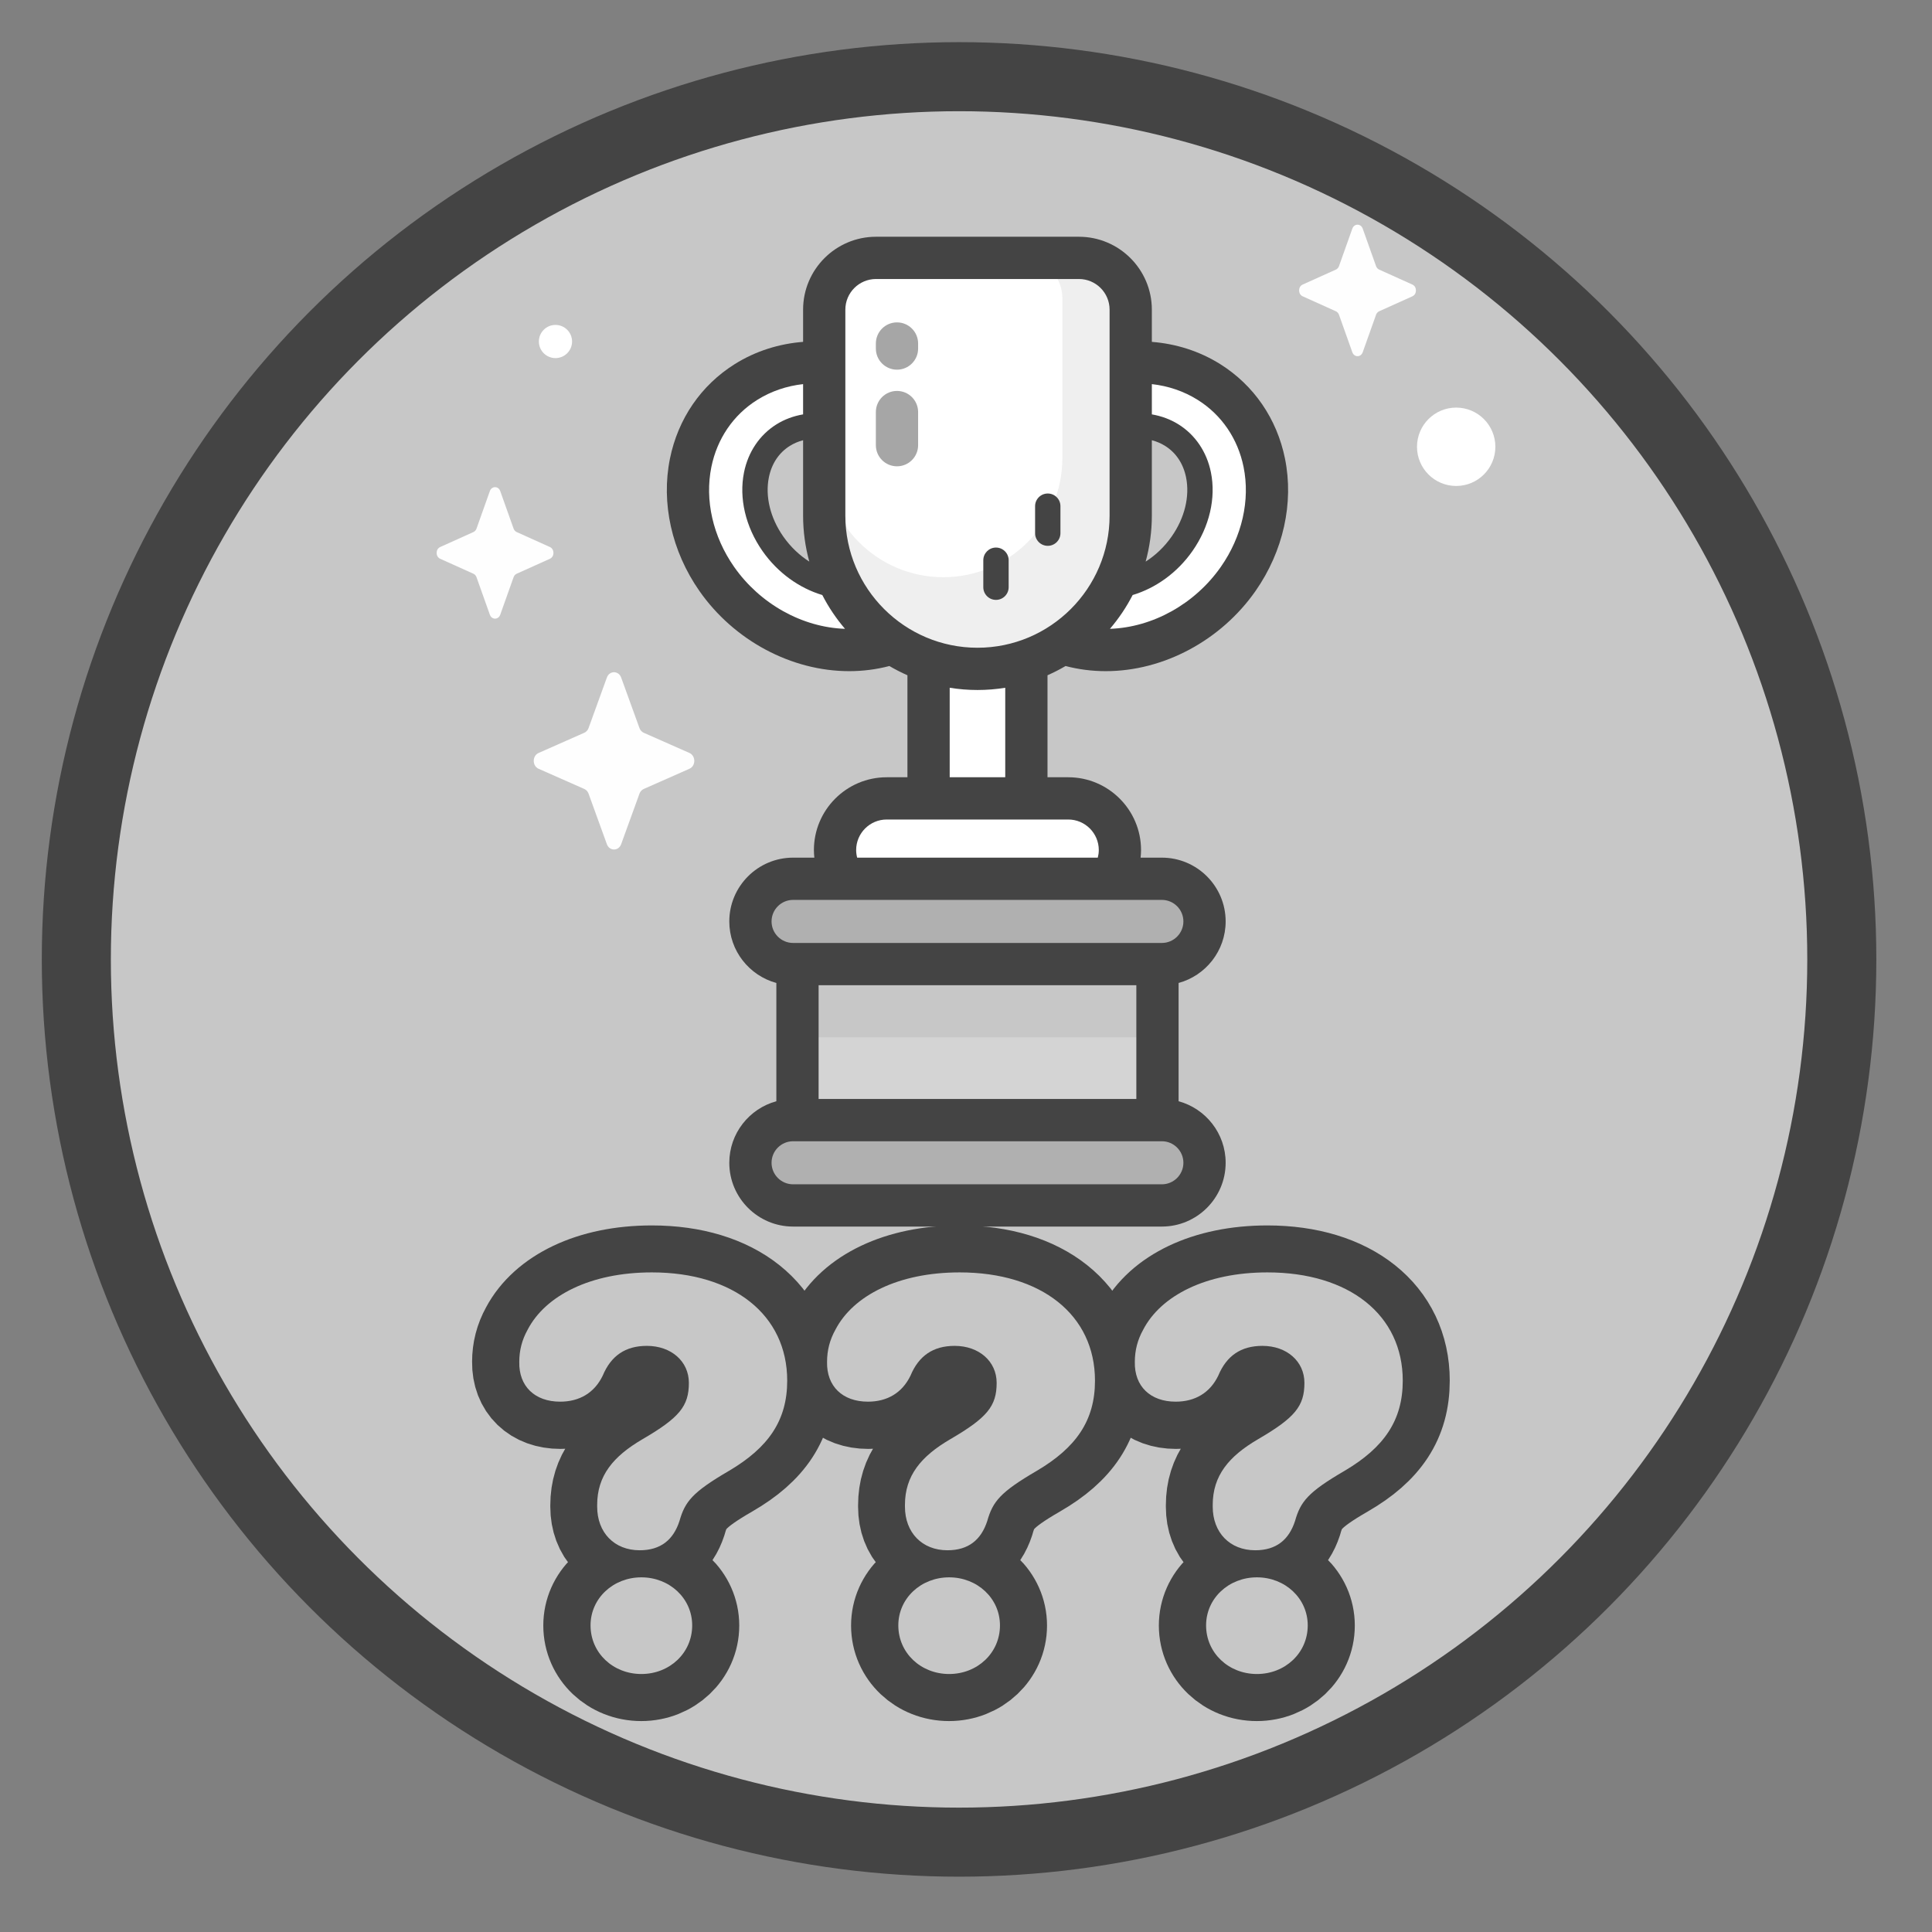 <?xml version="1.0" encoding="UTF-8" standalone="no"?>
<!DOCTYPE svg PUBLIC "-//W3C//DTD SVG 1.1//EN" "http://www.w3.org/Graphics/SVG/1.1/DTD/svg11.dtd">
<svg width="100%" height="100%" viewBox="0 0 256 256" version="1.1" xmlns="http://www.w3.org/2000/svg" xmlns:xlink="http://www.w3.org/1999/xlink" xml:space="preserve" xmlns:serif="http://www.serif.com/" style="fill-rule:evenodd;clip-rule:evenodd;stroke-linecap:round;stroke-linejoin:round;stroke-miterlimit:1.5;">
    <rect x="0" y="0" width="256" height="256" fill="#808080" stroke="none"/>
    <g transform="matrix(0.061,0,0,0.061,-0.266,6.217)">
        <circle cx="2087.66" cy="1982.15" r="1917.5" style="fill:rgb(199,199,199);stroke:rgb(68,68,68);stroke-width:150px;"/>
    </g>
    <g transform="matrix(0.274,0,0,0.274,128,96.149)">
        <g transform="matrix(1,0,0,1,-256,-256)">
            <g>
                <g>
                    <g>
                        <path d="M247.617,114.715C247.616,114.715 247.616,114.714 247.617,114.715C224.481,81.609 180.504,70.452 149.582,89.84C118.662,109.23 112.326,151.938 135.461,185.044C150.893,207.127 175.597,219.445 199.515,219.445C211.454,219.445 223.199,216.375 233.494,209.918C264.415,190.528 270.751,147.82 247.617,114.715ZM215.536,184.22C199.572,194.231 175.82,186.968 162.589,168.032C149.356,149.096 151.578,125.547 167.54,115.537C172.407,112.486 177.995,111.04 183.791,111.04C197.005,111.04 211.29,118.562 220.488,131.726L220.487,131.725C233.72,150.661 231.499,174.21 215.536,184.22Z" style="fill:white;fill-rule:nonzero;"/>
                        <path d="M373.514,89.84C342.592,70.452 298.615,81.609 275.48,114.714C275.48,114.714 275.48,114.715 275.479,114.715C252.346,147.82 258.681,190.529 289.601,209.917C299.897,216.374 311.641,219.444 323.58,219.444C347.499,219.444 372.202,207.127 387.635,185.043C410.769,151.938 404.434,109.229 373.514,89.84ZM360.506,168.032C347.275,186.967 323.523,194.231 307.559,184.22C291.596,174.21 289.375,150.661 302.607,131.726L302.606,131.727C311.805,118.563 326.089,111.041 339.303,111.041C345.099,111.041 350.687,112.487 355.554,115.538C371.518,125.547 373.739,149.096 360.506,168.032Z" style="fill:white;fill-rule:nonzero;"/>
                        <rect x="237.901" y="205.243" width="47.295" height="135.322" style="fill:white;"/>
                        <path d="M305.447,291.185L217.65,291.185C203.851,291.185 192.664,302.372 192.664,316.171C192.664,329.97 203.851,341.157 217.65,341.157L305.447,341.157C319.246,341.157 330.433,329.971 330.433,316.171C330.432,302.372 319.246,291.185 305.447,291.185Z" style="fill:white;fill-rule:nonzero;"/>
                        <path d="M261.548,228.554C220.618,228.554 187.438,195.374 187.438,154.444L187.438,54.837C187.438,41.01 198.647,29.802 212.473,29.802L310.622,29.802C324.449,29.802 335.657,41.011 335.657,54.837L335.657,154.444C335.658,195.374 302.478,228.554 261.548,228.554Z" style="fill:white;fill-rule:nonzero;"/>
                    </g>
                    <path d="M310.623,29.802L283.145,29.802C293.887,29.802 302.596,38.51 302.596,49.253L302.596,126.642C302.596,158.441 276.817,184.221 245.017,184.221C213.217,184.221 187.438,158.442 187.438,126.642L187.438,154.445C187.438,195.375 220.618,228.555 261.548,228.555C302.478,228.555 335.658,195.375 335.658,154.445L335.658,54.837C335.658,41.01 324.449,29.802 310.623,29.802Z" style="fill:rgb(239,239,239);fill-rule:nonzero;"/>
                    <rect x="174.505" y="359.549" width="174.086" height="102.02" style="fill:rgb(212,212,212);"/>
                    <path d="M350.719,488.033L172.377,488.033C160.984,488.033 151.749,478.798 151.749,467.405C151.749,456.013 160.984,446.777 172.377,446.777L350.72,446.777C362.112,446.777 371.348,456.013 371.348,467.405C371.347,478.798 362.112,488.033 350.719,488.033Z" style="fill:rgb(176,176,176);fill-rule:nonzero;"/>
                    <path d="M350.719,371.317L172.377,371.317C160.984,371.317 151.749,362.081 151.749,350.689C151.749,339.296 160.984,330.061 172.377,330.061L350.72,330.061C362.112,330.061 371.348,339.296 371.348,350.689C371.347,362.082 362.112,371.317 350.719,371.317Z" style="fill:rgb(176,176,176);fill-rule:nonzero;"/>
                    <rect x="172.377" y="371.317" width="176.214" height="35.436" style="fill:rgb(199,199,199);"/>
                </g>
                <g>
                    <g>
                        <path d="M410.259,126.854C406.351,107.617 395.229,91.398 378.941,81.183C368.818,74.836 357.495,71.333 345.874,70.417L345.874,54.837C345.874,35.399 330.06,19.585 310.622,19.585L212.473,19.585C193.034,19.585 177.22,35.399 177.22,54.837L177.22,70.415C165.6,71.333 154.277,74.836 144.154,81.183C127.866,91.397 116.744,107.616 112.836,126.853C108.47,148.347 113.664,171.689 127.084,190.896C143.794,214.807 171.547,229.66 199.513,229.66C206.17,229.66 212.697,228.815 218.944,227.174C221.757,228.828 224.673,230.323 227.681,231.648L227.681,280.969L217.65,280.969C198.239,280.969 182.447,296.761 182.447,316.172C182.447,317.415 182.536,318.636 182.663,319.846L172.377,319.846C155.369,319.846 141.532,333.682 141.532,350.691C141.532,364.901 151.192,376.889 164.288,380.452L164.288,437.646C151.192,441.209 141.532,453.198 141.532,467.407C141.532,484.415 155.369,498.252 172.377,498.252L350.72,498.252C367.728,498.252 381.565,484.415 381.565,467.407C381.565,453.197 371.905,441.209 358.809,437.646L358.809,380.452C371.905,376.889 381.565,364.901 381.565,350.691C381.565,333.683 367.729,319.846 350.72,319.846L340.434,319.846C340.562,318.637 340.65,317.416 340.65,316.172C340.65,296.761 324.858,280.969 305.447,280.969L295.413,280.969L295.413,231.648C298.421,230.323 301.336,228.828 304.148,227.175C310.396,228.815 316.923,229.66 323.581,229.66C351.547,229.66 379.3,214.807 396.011,190.895C409.431,171.689 414.625,148.348 410.259,126.854ZM345.874,117.985C348.168,118.58 350.319,119.49 352.298,120.731C357.572,124.038 361.072,129.296 362.421,135.933C364.287,145.12 361.757,155.539 355.481,164.522C351.955,169.568 347.6,173.667 342.876,176.684C344.817,169.593 345.874,162.142 345.874,154.444L345.874,117.985ZM197.654,54.837C197.654,46.667 204.302,40.019 212.473,40.019L310.622,40.019C318.792,40.019 325.44,46.667 325.44,54.837L325.44,154.444C325.44,189.675 296.777,218.337 261.547,218.337C226.317,218.337 197.654,189.674 197.654,154.444L197.654,54.837ZM180.217,176.675C175.495,173.658 171.139,169.565 167.614,164.522C161.338,155.539 158.809,145.119 160.675,135.932C162.024,129.294 165.524,124.038 170.796,120.732C172.776,119.491 174.927,118.58 177.221,117.986L177.221,154.444C177.221,162.138 178.277,169.587 180.217,176.675ZM143.836,179.192C133.604,164.55 129.605,146.956 132.862,130.921C135.645,117.222 143.511,105.705 155.01,98.495C161.821,94.225 169.391,91.724 177.22,90.847L177.22,105.484C172.563,106.281 168.168,107.908 164.282,110.344C156.211,115.404 150.663,123.626 148.659,133.491C146.128,145.953 149.373,159.822 157.564,171.543C165.03,182.228 175.538,189.563 186.511,192.846C189.534,198.729 193.224,204.209 197.488,209.191C176.778,208.493 156.374,197.133 143.836,179.192ZM184.722,436.561L184.722,381.534L338.375,381.534L338.375,436.561L184.722,436.561ZM350.719,477.817L172.377,477.817C166.636,477.817 161.966,473.147 161.966,467.406C161.966,461.665 166.636,456.995 172.377,456.995L350.72,456.995C356.461,456.995 361.131,461.665 361.131,467.406C361.131,473.146 356.46,477.817 350.719,477.817ZM361.131,350.69C361.131,356.431 356.461,361.101 350.72,361.101L172.377,361.101C166.636,361.101 161.966,356.431 161.966,350.69C161.966,344.949 166.636,340.279 172.377,340.279L350.72,340.279C356.46,340.278 361.131,344.949 361.131,350.69ZM320.216,316.171C320.216,317.442 320.036,318.668 319.731,319.845L203.365,319.845C203.06,318.669 202.88,317.442 202.88,316.171C202.88,308.028 209.506,301.402 217.649,301.402L305.446,301.402C313.59,301.402 320.216,308.028 320.216,316.171ZM274.979,280.968L248.117,280.968L248.117,237.689C252.493,238.392 256.976,238.77 261.547,238.77C266.119,238.77 270.602,238.392 274.978,237.689L274.978,280.968L274.979,280.968ZM379.261,179.191C366.722,197.133 346.316,208.492 325.606,209.192C329.87,204.21 333.561,198.729 336.584,192.846C347.557,189.562 358.066,182.227 365.531,171.544C373.721,159.824 376.967,145.954 374.437,133.493C372.433,123.627 366.884,115.406 358.812,110.344C354.928,107.909 350.533,106.282 345.876,105.485L345.876,90.848C353.705,91.725 361.277,94.225 368.087,98.495C379.587,105.707 387.453,117.223 390.235,130.922C393.491,146.957 389.492,164.551 379.261,179.191Z" style="fill:rgb(68,68,68);fill-rule:nonzero;"/>
                        <path d="M270.497,195.193C273.882,195.193 276.627,192.448 276.627,189.063L276.627,176.019C276.627,172.634 273.882,169.889 270.497,169.889C267.112,169.889 264.367,172.634 264.367,176.019L264.367,189.063C264.367,192.448 267.112,195.193 270.497,195.193Z" style="fill:rgb(68,68,68);fill-rule:nonzero;"/>
                        <path d="M295.54,169.053C298.925,169.053 301.67,166.308 301.67,162.923L301.67,149.879C301.67,146.494 298.925,143.749 295.54,143.749C292.155,143.749 289.41,146.494 289.41,149.879L289.41,162.923C289.41,166.309 292.155,169.053 295.54,169.053Z" style="fill:rgb(68,68,68);fill-rule:nonzero;"/>
                    </g>
                    <path d="M222.627,130.595C216.985,130.595 212.41,126.02 212.41,120.378L212.41,104.36C212.41,98.718 216.985,94.143 222.627,94.143C228.269,94.143 232.844,98.717 232.844,104.36L232.844,120.378C232.844,126.021 228.269,130.595 222.627,130.595Z" style="fill:rgb(166,166,166);fill-rule:nonzero;"/>
                    <path d="M222.627,83.866C216.985,83.866 212.41,79.291 212.41,73.649L212.41,71.212C212.41,65.57 216.985,60.995 222.627,60.995C228.269,60.995 232.844,65.57 232.844,71.212L232.844,73.649C232.844,79.291 228.269,83.866 222.627,83.866Z" style="fill:rgb(166,166,166);fill-rule:nonzero;"/>
                </g>
                <g>
                    <path d="M512,121.153C512,131.618 503.516,140.102 493.051,140.102C482.586,140.102 474.102,131.618 474.102,121.153C474.102,110.688 482.586,102.204 493.051,102.204C503.516,102.204 512,110.688 512,121.153Z" style="fill:white;fill-rule:nonzero;"/>
                    <circle cx="57.468" cy="70.244" r="8.025" style="fill:white;"/>
                    <g>
                        <path d="M30.767,142.592L37.204,160.692C37.48,161.467 38.025,162.081 38.714,162.391L54.796,169.636C57.068,170.66 57.068,174.28 54.796,175.303L38.714,182.548C38.025,182.858 37.48,183.472 37.204,184.247L30.767,202.347C29.857,204.904 26.641,204.904 25.732,202.347L19.295,184.247C19.019,183.472 18.474,182.858 17.785,182.548L1.704,175.303C-0.568,174.279 -0.568,170.66 1.704,169.636L17.785,162.391C18.474,162.081 19.019,161.467 19.295,160.692L25.732,142.592C26.642,140.035 29.858,140.035 30.767,142.592Z" style="fill:rgb(254,254,254);fill-rule:nonzero;"/>
                        <path d="M447.856,15.668L454.293,33.768C454.568,34.543 455.114,35.157 455.803,35.467L471.885,42.712C474.157,43.736 474.157,47.355 471.885,48.379L455.803,55.624C455.114,55.934 454.569,56.548 454.293,57.323L447.856,75.423C446.947,77.98 443.73,77.98 442.821,75.423L436.384,57.323C436.108,56.548 435.563,55.934 434.874,55.624L418.793,48.379C416.521,47.355 416.521,43.736 418.793,42.712L434.874,35.467C435.563,35.157 436.108,34.543 436.384,33.768L442.821,15.668C443.731,13.111 446.947,13.111 447.856,15.668Z" style="fill:rgb(254,254,254);fill-rule:nonzero;"/>
                        <path d="M89.242,232.764L98.087,257.165C98.466,258.21 99.215,259.038 100.162,259.456L122.259,269.223C125.381,270.603 125.381,275.483 122.259,276.863L100.162,286.63C99.216,287.048 98.466,287.876 98.087,288.921L89.242,313.322C87.992,316.769 83.573,316.769 82.323,313.322L73.478,288.921C73.099,287.876 72.35,287.048 71.403,286.63L49.306,276.863C46.184,275.483 46.184,270.603 49.306,269.223L71.403,259.456C72.349,259.038 73.099,258.21 73.478,257.165L82.323,232.764C83.573,229.316 87.992,229.316 89.242,232.764Z" style="fill:rgb(254,254,254);fill-rule:nonzero;"/>
                    </g>
                </g>
            </g>
        </g>
    </g>
    <g transform="matrix(0.061,0,0,0.061,33.961,20.247)">
        <path d="M833.318,3035C878.435,3035 905.974,3013.32 919.451,2972.3C931.169,2930.12 946.404,2909.02 1026.68,2862.73C1112.81,2812.93 1153.24,2753.16 1153.24,2667.03C1153.24,2524.65 1036.64,2432.07 859.099,2432.07C726.091,2432.07 628.24,2482.46 588.982,2556.29C576.677,2578.55 570.818,2601.41 570.818,2626.6C570.232,2679.34 605.388,2713.32 660.466,2713.32C701.482,2713.32 734.88,2693.98 751.872,2655.9C770.037,2613.12 801.677,2591.45 848.552,2591.45C901.287,2591.45 939.372,2624.84 939.372,2672.3C939.372,2722.7 918.865,2747.89 839.177,2794.76C775.31,2831.09 740.74,2873.87 740.74,2937.73L740.74,2941.25C740.74,2996.91 777.068,3035 833.318,3035ZM836.247,3304.53C897.185,3304.53 946.99,3258.24 946.99,3199.06C946.99,3140.47 897.185,3094.18 836.247,3094.18C774.724,3094.18 725.505,3140.47 725.505,3199.06C725.505,3258.24 774.724,3304.53 836.247,3304.53Z" style="fill:none;fill-rule:nonzero;stroke:rgb(68,68,68);stroke-width:204.17px;stroke-linecap:butt;stroke-miterlimit:2;"/>
        <path d="M1501.87,3035C1546.99,3035 1574.53,3013.32 1588.01,2972.3C1599.72,2930.12 1614.96,2909.02 1695.23,2862.73C1781.37,2812.93 1821.79,2753.16 1821.79,2667.03C1821.79,2524.65 1705.19,2432.07 1527.65,2432.07C1394.65,2432.07 1296.79,2482.46 1257.54,2556.29C1245.23,2578.55 1239.37,2601.41 1239.37,2626.6C1238.79,2679.34 1273.94,2713.32 1329.02,2713.32C1370.04,2713.32 1403.43,2693.98 1420.43,2655.9C1438.59,2613.12 1470.23,2591.45 1517.11,2591.45C1569.84,2591.45 1607.93,2624.84 1607.93,2672.3C1607.93,2722.7 1587.42,2747.89 1507.73,2794.76C1443.87,2831.09 1409.29,2873.87 1409.29,2937.73L1409.29,2941.25C1409.29,2996.91 1445.62,3035 1501.87,3035ZM1504.8,3304.53C1565.74,3304.53 1615.54,3258.24 1615.54,3199.06C1615.54,3140.47 1565.74,3094.18 1504.8,3094.18C1443.28,3094.18 1394.06,3140.47 1394.06,3199.06C1394.06,3258.24 1443.28,3304.53 1504.8,3304.53Z" style="fill:none;fill-rule:nonzero;stroke:rgb(68,68,68);stroke-width:204.17px;stroke-linecap:butt;stroke-miterlimit:2;"/>
        <path d="M2170.43,3035C2215.54,3035 2243.08,3013.32 2256.56,2972.3C2268.28,2930.12 2283.51,2909.02 2363.79,2862.73C2449.92,2812.93 2490.35,2753.16 2490.35,2667.03C2490.35,2524.65 2373.75,2432.07 2196.21,2432.07C2063.2,2432.07 1965.35,2482.46 1926.09,2556.29C1913.79,2578.55 1907.93,2601.41 1907.93,2626.6C1907.34,2679.34 1942.5,2713.32 1997.58,2713.32C2038.59,2713.32 2071.99,2693.98 2088.98,2655.9C2107.15,2613.12 2138.79,2591.45 2185.66,2591.45C2238.4,2591.45 2276.48,2624.84 2276.48,2672.3C2276.48,2722.7 2255.97,2747.89 2176.29,2794.76C2112.42,2831.09 2077.85,2873.87 2077.85,2937.73L2077.85,2941.25C2077.85,2996.91 2114.18,3035 2170.43,3035ZM2173.36,3304.53C2234.29,3304.53 2284.1,3258.24 2284.1,3199.06C2284.1,3140.47 2234.29,3094.18 2173.36,3094.18C2111.83,3094.18 2062.62,3140.47 2062.62,3199.06C2062.62,3258.24 2111.83,3304.53 2173.36,3304.53Z" style="fill:none;fill-rule:nonzero;stroke:rgb(68,68,68);stroke-width:204.17px;stroke-linecap:butt;stroke-miterlimit:2;"/>
        <g transform="matrix(1200,0,0,1200,528.044,3285.2)">
            <path d="M0.254,-0.208C0.292,-0.208 0.315,-0.227 0.326,-0.261C0.336,-0.296 0.349,-0.313 0.416,-0.352C0.487,-0.394 0.521,-0.443 0.521,-0.515C0.521,-0.634 0.424,-0.711 0.276,-0.711C0.165,-0.711 0.083,-0.669 0.051,-0.607C0.041,-0.589 0.036,-0.57 0.036,-0.549C0.035,-0.505 0.064,-0.477 0.11,-0.477C0.145,-0.477 0.172,-0.493 0.187,-0.524C0.202,-0.56 0.228,-0.578 0.267,-0.578C0.311,-0.578 0.343,-0.55 0.343,-0.511C0.343,-0.469 0.326,-0.448 0.259,-0.409C0.206,-0.378 0.177,-0.343 0.177,-0.29L0.177,-0.287C0.177,-0.24 0.208,-0.208 0.254,-0.208ZM0.257,0.016C0.308,0.016 0.349,-0.022 0.349,-0.072C0.349,-0.121 0.308,-0.159 0.257,-0.159C0.206,-0.159 0.165,-0.121 0.165,-0.072C0.165,-0.022 0.206,0.016 0.257,0.016Z" style="fill:rgb(199,199,199);fill-rule:nonzero;"/>
        </g>
        <g transform="matrix(1200,0,0,1200,1196.6,3285.2)">
            <path d="M0.254,-0.208C0.292,-0.208 0.315,-0.227 0.326,-0.261C0.336,-0.296 0.349,-0.313 0.416,-0.352C0.487,-0.394 0.521,-0.443 0.521,-0.515C0.521,-0.634 0.424,-0.711 0.276,-0.711C0.165,-0.711 0.083,-0.669 0.051,-0.607C0.041,-0.589 0.036,-0.57 0.036,-0.549C0.035,-0.505 0.064,-0.477 0.11,-0.477C0.145,-0.477 0.172,-0.493 0.187,-0.524C0.202,-0.56 0.228,-0.578 0.267,-0.578C0.311,-0.578 0.343,-0.55 0.343,-0.511C0.343,-0.469 0.326,-0.448 0.259,-0.409C0.206,-0.378 0.177,-0.343 0.177,-0.29L0.177,-0.287C0.177,-0.24 0.208,-0.208 0.254,-0.208ZM0.257,0.016C0.308,0.016 0.349,-0.022 0.349,-0.072C0.349,-0.121 0.308,-0.159 0.257,-0.159C0.206,-0.159 0.165,-0.121 0.165,-0.072C0.165,-0.022 0.206,0.016 0.257,0.016Z" style="fill:rgb(199,199,199);fill-rule:nonzero;"/>
        </g>
        <g transform="matrix(1200,0,0,1200,1865.15,3285.2)">
            <path d="M0.254,-0.208C0.292,-0.208 0.315,-0.227 0.326,-0.261C0.336,-0.296 0.349,-0.313 0.416,-0.352C0.487,-0.394 0.521,-0.443 0.521,-0.515C0.521,-0.634 0.424,-0.711 0.276,-0.711C0.165,-0.711 0.083,-0.669 0.051,-0.607C0.041,-0.589 0.036,-0.57 0.036,-0.549C0.035,-0.505 0.064,-0.477 0.11,-0.477C0.145,-0.477 0.172,-0.493 0.187,-0.524C0.202,-0.56 0.228,-0.578 0.267,-0.578C0.311,-0.578 0.343,-0.55 0.343,-0.511C0.343,-0.469 0.326,-0.448 0.259,-0.409C0.206,-0.378 0.177,-0.343 0.177,-0.29L0.177,-0.287C0.177,-0.24 0.208,-0.208 0.254,-0.208ZM0.257,0.016C0.308,0.016 0.349,-0.022 0.349,-0.072C0.349,-0.121 0.308,-0.159 0.257,-0.159C0.206,-0.159 0.165,-0.121 0.165,-0.072C0.165,-0.022 0.206,0.016 0.257,0.016Z" style="fill:rgb(199,199,199);fill-rule:nonzero;"/>
        </g>
    </g>
</svg>
